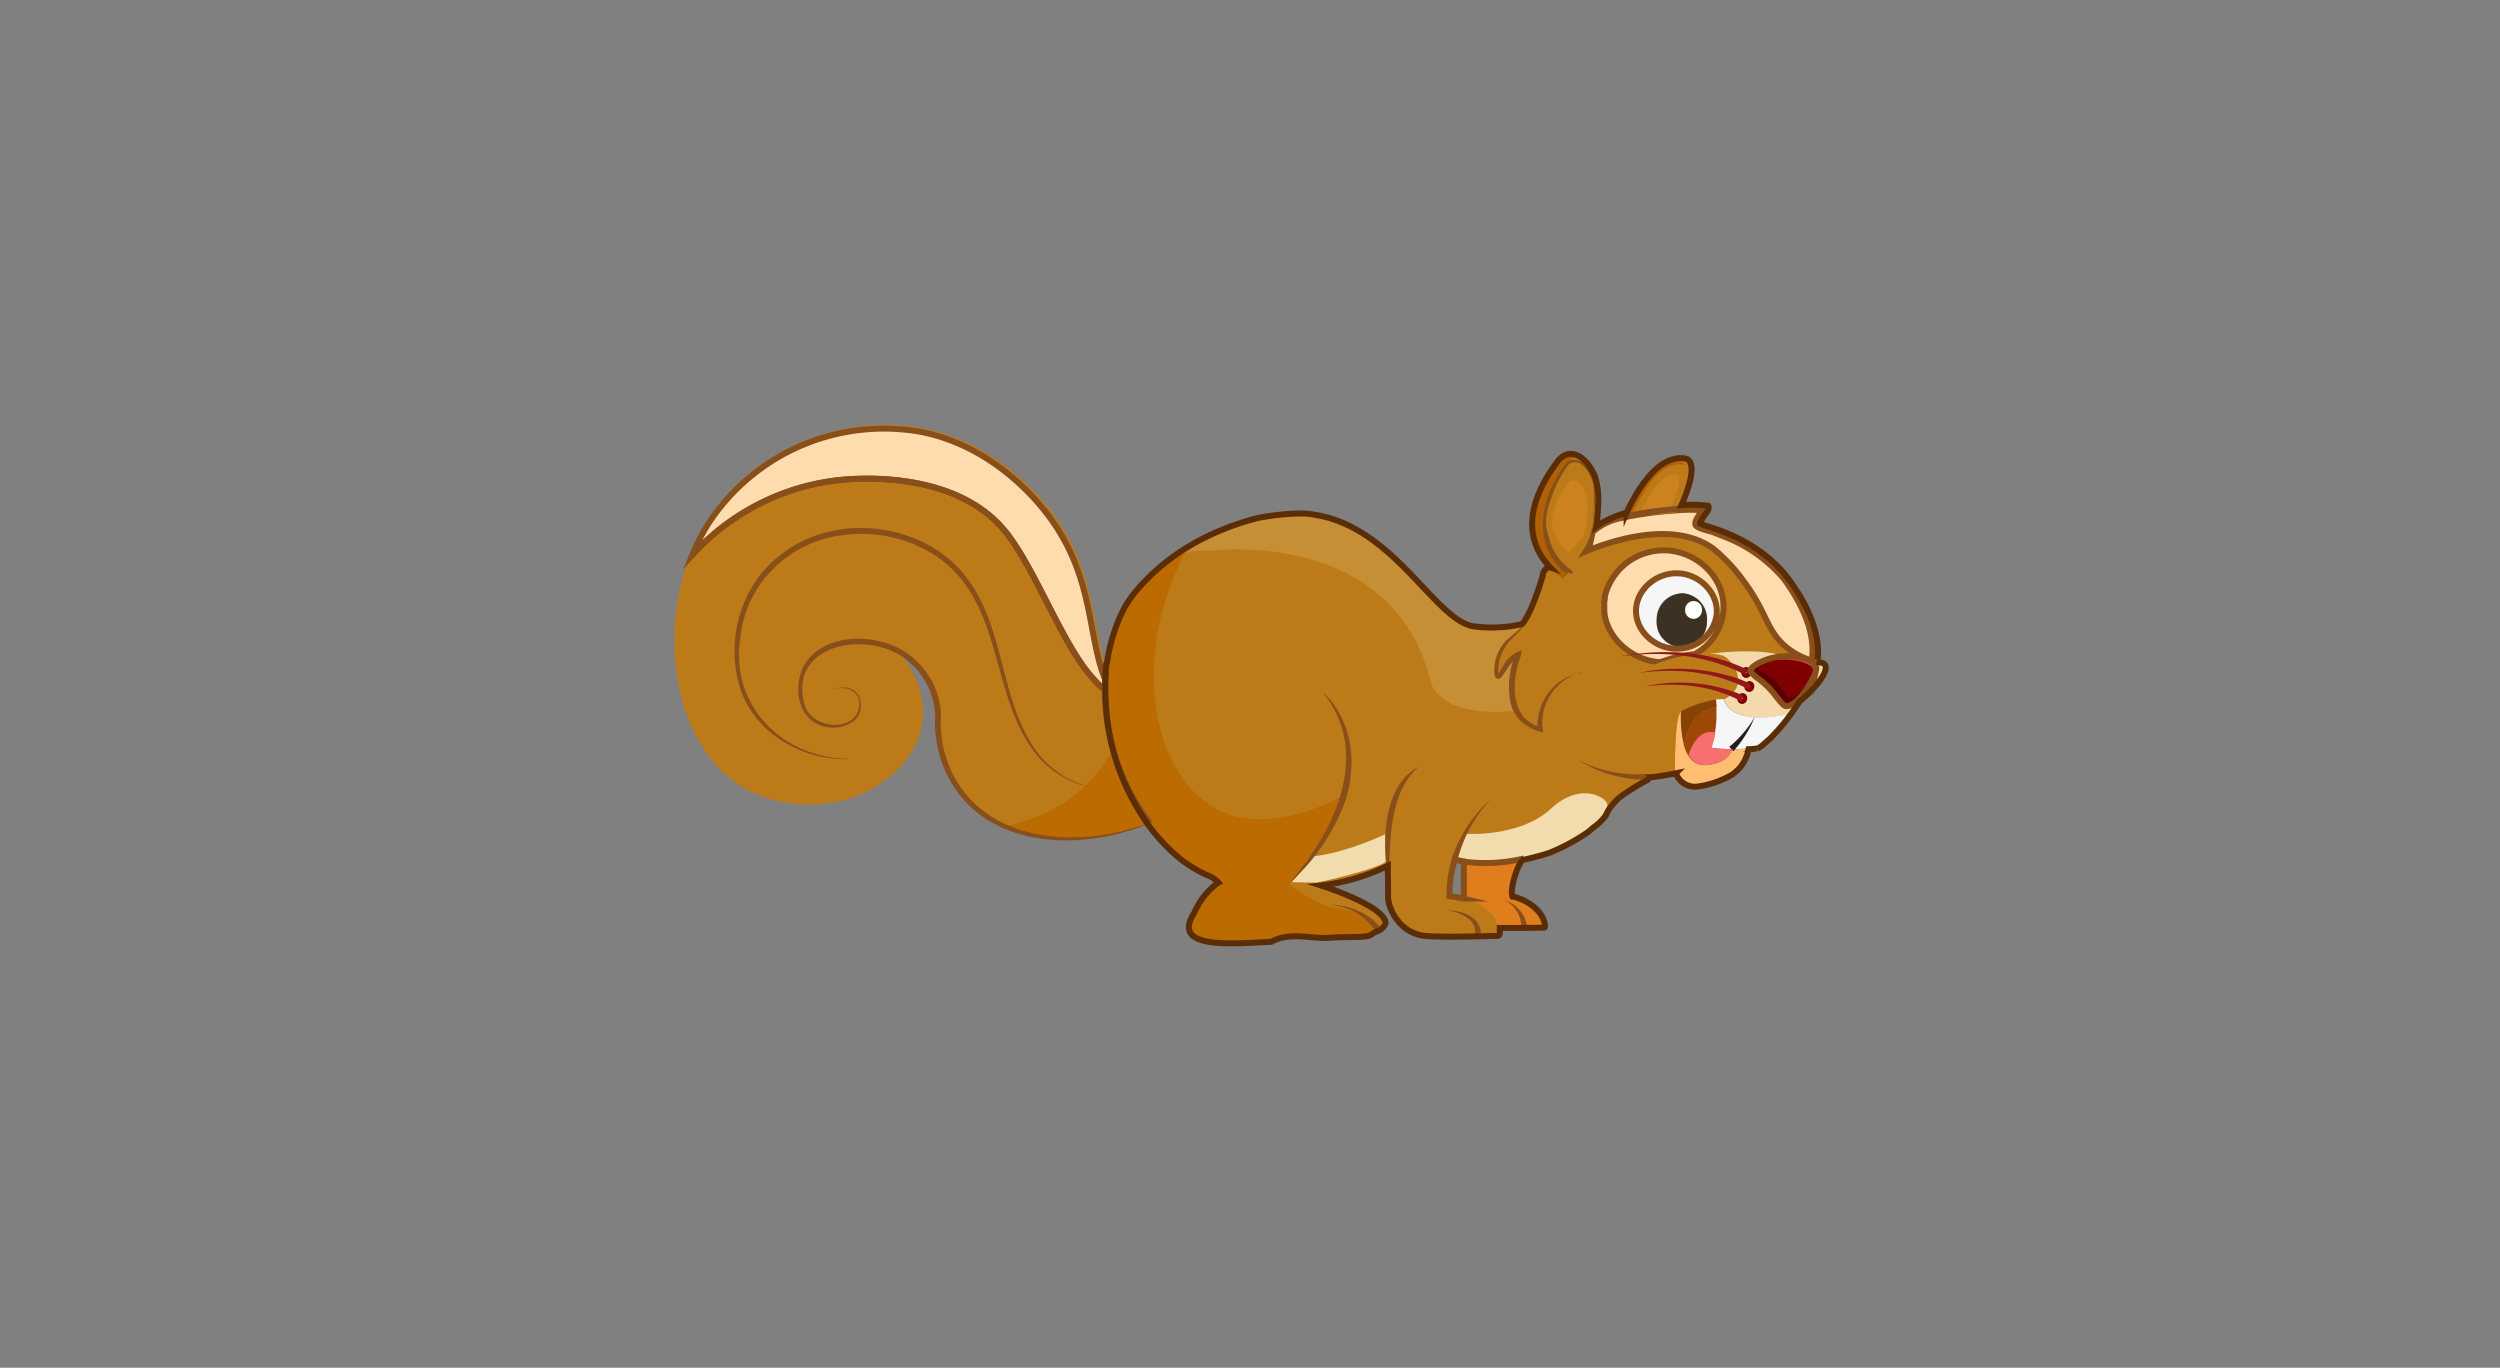 <svg xmlns="http://www.w3.org/2000/svg" xmlns:xlink="http://www.w3.org/1999/xlink" width="417.18" height="228.24" viewBox="0 0 417.18 228.24">
  <rect x="0" y="0" width="417.18" height="228.24" fill="#808080" stroke="none"/>
  <defs>
    <style>
      .cls-1, .cls-10, .cls-14, .cls-27, .cls-34 {
        fill: none;
      }

      .cls-2 {
        isolation: isolate;
      }

      .cls-3 {
        clip-path: url(#clip-path);
      }

      .cls-4 {
        fill: #0c4c29;
      }

      .cls-5, .cls-6 {
        mix-blend-mode: multiply;
        opacity: 0.43;
      }

      .cls-5 {
        fill: url(#linear-gradient);
      }

      .cls-6 {
        fill: url(#linear-gradient-2);
      }

      .cls-12, .cls-7 {
        fill: #bc7b18;
      }

      .cls-8 {
        fill: #bc6b00;
      }

      .cls-28, .cls-9 {
        fill: #fedcae;
      }

      .cls-10, .cls-9 {
        stroke: #894f1a;
      }

      .cls-10, .cls-12, .cls-14, .cls-27, .cls-30, .cls-34, .cls-9 {
        stroke-miterlimit: 10;
      }

      .cls-11 {
        fill: #ffbe72;
      }

      .cls-12, .cls-30 {
        stroke: #bc7b18;
      }

      .cls-13 {
        fill: #e07e1e;
      }

      .cls-14 {
        stroke: #231f20;
      }

      .cls-15 {
        fill: #f3d9ab;
      }

      .cls-16 {
        fill: #f6f6f6;
      }

      .cls-17 {
        fill: #3d3123;
      }

      .cls-18 {
        fill: #fff;
      }

      .cls-19 {
        fill: #894f1a;
      }

      .cls-20 {
        fill: #231f20;
      }

      .cls-21 {
        fill: #af6104;
      }

      .cls-22 {
        fill: #874207;
      }

      .cls-23 {
        fill: #9e4808;
      }

      .cls-24 {
        fill: #f76f6f;
      }

      .cls-25, .cls-26 {
        fill: #f2dcad;
      }

      .cls-25 {
        mix-blend-mode: screen;
        opacity: 0.2;
      }

      .cls-27 {
        stroke: #800001;
      }

      .cls-29 {
        fill: #911919;
      }

      .cls-30 {
        fill: #cc821f;
      }

      .cls-31 {
        fill: #7f0000;
      }

      .cls-32 {
        fill: #ce4545;
      }

      .cls-33 {
        fill: #590000;
      }

      .cls-34 {
        stroke: #5b2d07;
      }
    </style>
    <clipPath id="clip-path">
      <rect class="cls-1" x="-2224.06" y="643.95" width="1280" height="720"/>
    </clipPath>
    <linearGradient id="linear-gradient" x1="7202.22" y1="-1527.13" x2="7312.98" y2="-1088.9" gradientTransform="matrix(-0.77, 0.07, 0.01, 0.99, 5350.93, 1204.72)" gradientUnits="userSpaceOnUse">
      <stop offset="0" stop-color="#96880c"/>
      <stop offset="0.31" stop-color="#002405"/>
      <stop offset="0.62" stop-color="#000b00"/>
      <stop offset="1" stop-color="#596b00"/>
    </linearGradient>
    <linearGradient id="linear-gradient-2" x1="3749.3" y1="-1569.51" x2="3834.91" y2="-1230.79" gradientTransform="matrix(0.77, 0.07, -0.01, 0.99, -3342.2, 1204.72)" xlink:href="#linear-gradient"/>
  </defs>
  <g class="cls-2">
    <g id="Layer_1" data-name="Layer 1">
      <g class="cls-3">
        <g>
          <g>
            <path class="cls-4" d="M-1111.92,396.93c9.31-15.84,53.89-10.45,100,11.87-14.18-15.53-19.91-31.5-12.78-36.17,6.32-4.22,20.8,2,34.41,13.94a165.45,165.45,0,0,1-7.13-18c-13.1-39.89-7.93-74.61,11.52-77.63,17.73-2.77,41.1,21.87,55,56.4,2.74-28.65,15.75-49.57,30.71-48,.64.12,1.17.28,1.71.38-27.27-36.08-36-71.34-19.15-80.33,17.61-9.43,56.64,13.55,87.05,51.34a8.1,8.1,0,0,0,1.18,1.41c-1-3.15-1.76-6.47-2.56-9.73-11.16-49.07-.68-90.33,23.49-92.28,18.22-1.42,39.07,20.21,53,52.12l-.07-.38c-2.49-32.33,8.54-58.16,24.66-57.65,9,.23,17.8,8.81,24.11,22,1-4.08,3-7,6.33-8,5.68-1.7,13.69,2.56,21.31,10.35-.43-14.23,4.21-24.9,11.94-25.2,4.13-.16,8.53,2.77,12.3,7.67-12.25-27.77-12.13-51.83,1.46-56.32,10.5-3.37,26.26,5.72,40.79,22.09-2.63-25.3,5.06-45.46,17.76-45.6,7.65-.11,15.38,6.81,21.32,17.7-.74-22,6.5-38.45,18.2-38.8S-531.27,85.92-525,108a81.64,81.64,0,0,1,6.72-15.69c12-21.86,31.13-35.35,42.68-30.17,2.25-16.81,9.67-28.51,19.56-28.34,9.65.21,19.08,11.78,24.55,28.29,2-10.68,7.05-17.81,13.59-17.69,6.23.11,12.26,6.87,16.3,16.81,5.71-.5,14.1,3.77,22.69,11.08-8.08-16.07-8.93-29.19-.76-32.73s23.59,3.85,38.54,17.55c5.88-8.46,32.73-3.58,59.95,11a160,160,0,0,1,17.85,11.06c-9.41-16.82-12.33-31.71-7.86-38.94l28.51,3.16A112.64,112.64,0,0,1-221,63.18c-2.12-7.2-2.37-13.29-.63-17.44l31,3.43A121.2,121.2,0,0,1-166,73.54c-.06-8.45,1.22-15.66,3.62-21.24l41.09,4.56a116,116,0,0,1,17.89,31.37c-.56-5.55.93-9.54,4.64-10.8,6.81-2.43,19,5,29.76,17.4.47-9.34,4-15.69,10.18-16.22,3.59-.32,7.56,1.45,11.49,4.61-2.52-7.28-3.36-13.61-2.45-18.46q22.11,2.44,44.2,4.84A162.09,162.09,0,0,1,22.07,97l.16.14a127.68,127.68,0,0,1-7.31-25.29q43.5,4.78,87,9.52a237.78,237.78,0,0,1,16.81,23.83c2,3.08,3.72,6.16,5.39,9.29,0,0,0-1.14-.08-1.71a135.59,135.59,0,0,1,.79-28.91q37.82,4.15,75.62,8.27a150.33,150.33,0,0,1,4.17,22,4.17,4.17,0,0,1,1.05-.88c11.65-6.62,39,6.85,63.43,30.48-7.42-17.26-10.87-33.19-10.3-45.25l61.47,6.71a177.15,177.15,0,0,1,30,51.59c2.4-15,10-25.27,18.65-23.87,9.69,1.53,17.15,17.17,17,35.32,22.17-35,56.25-55,76.49-44.67,18.85,9.62,19,42.23,1.43,75.29,14.41-15.3,31.63-22.69,42.46-17,13.58,7.21,12,32.17-3.46,55.75a23.51,23.51,0,0,1-2,2.88c.65-.27,1.2-.48,1.2-.48,34.51-11.19,68.57-9.71,76.86,3,7.18,11.1-7.66,27.13-34,38.36,28.34-3.31,53.92,1.94,58.16,12.4,3.69,9-9.73,19-31.41,24.71,16.42,6.76,27.37,15.34,26.16,21.86-1,5.09-9.28,7.67-21.12,7.57,24.48,9.18,41.26,22,39.11,30.77S594,389.33,569.4,384.29c36.49,20.29,59.31,44.89,51.87,57.21-6,10.08-30.6,9.05-60.34-1,22.24,12.67,35.61,26.7,32,35.76-4.6,11.5-35,10.77-69.7-1a15.83,15.83,0,0,1,1.19,1.33c20.28,24.35,27.56,48.41,16.26,53.87-9.14,4.35-27.61-4.81-45.1-21.26A99.44,99.44,0,0,1,497,523.11c1.26,31.8-11.42,56.08-28,54.21-14.66-1.67-27.51-22.71-31.34-49.22A76.79,76.79,0,0,1,429,538.76c-16,16.26-36.91,23.9-46.61,17.09-7-4.87-6.36-15.7.19-27.38-18.75,5-36.14,3.72-41.23-3.46-3.45-5-.23-11.57,7.5-17.84-17.48,2.72-33,.29-36.58-6.35l-.08-.14c-12.25,9.74-25.57,13.74-33.25,8.94-5.09-3.17-6.69-9.68-5-17.54-7.77,12.79-18.26,19.94-27.49,17.06-9.48-2.9-14.87-15.77-14.45-31.76-3.68,7.8-9.23,12.25-15.59,11.58-11.87-1.3-22.31-20.28-23.72-42.82-1.65,1.84-3.43,3.61-5.21,5.44-23.19,22-52.74,31.82-66.06,22.07-4.45-3.32-6.42-8.48-6.32-14.75-4,3.69-8.33,5.41-12.49,4.32a11.78,11.78,0,0,1-4.58-2.51c3,13.77.74,24.05-7.06,25.78C84,488,74.3,482.49,65,472.68c3.43,21-1.43,36.79-12.92,37.84-7.81.6-17.07-5.68-25.3-16.15-1.73,4.41-4.64,7.1-8.63,7.46-3.29.28-7-1.1-10.59-3.79C12.41,513.19,11,525,2.72,527.43S-18.67,522.6-31,509.77c-.53,9.26-3.92,15.69-9.49,16.7,14.23,21.75,18.05,40.36,7.6,46.43-8.78,5.13-25.72.16-44.48-11.66,4.23,18.38.28,33.07-9.24,33.5-7.66.36-16.78-8.73-23-21.91-.94,2.45-43.78-11.36-44.88-9.3,0,0-23,52.62-38,53.93-12.42,1.11-38.95-39.82-38.95-39.82-2.52-1.29-41,7.8-43.65,6.05,4.83,13.46,4.06,24.4-2.82,26.77-8.45,2.88-23.18-8.41-33.78-25.53-6.92,16.57-17.54,26.66-29.09,25.38-13.58-1.6-24.72-18.81-29.35-42.37-5.5,1.07-13.35-3.29-21-11-.64,15.22-6.14,26-15.13,26.82s-19.28-8.84-26.94-23.56c-1,3.58-3,6.08-6.12,7-3.63,1.07-8.34-.25-13.12-3.4,1,11.82-2,20.41-9.26,22.56-10.56,3.13-27-8.73-40.22-27.9-.41,11.53-4.4,19.69-11.46,20.78-8.08,1.21-18-6.8-26-19.65a6.12,6.12,0,0,1-1.95,3.7c-2.82,2.38-7.89,2.48-14.14.68,5,5.23,7.3,10.42,6,14.79-3.81,12.94-36.76,14.68-73.57,3.91-2.92-.88-5.76-1.83-8.69-2.78,16.26,19.69,22,39.55,12.82,44.84-4.88,2.81-13.13.75-22.34-4.58,12.69,13.55,18.08,26.47,12.23,32.24-5.68,5.58-20.22,3.09-36.72-5.18,7.46,6.23,11.11,12.31,9.21,16.83-2.84,6.72-17.4,7.94-35.45,3.71l.15.26c2,6.93-9.32,14.39-26.39,18.08,11.35,2.71,19.26,7.26,20.14,12.67,1.23,7.93-12.78,15-32.58,17.28,14.64,7.71,23.47,16.78,21.32,23.3-3.09,9.21-26.88,9.87-53.12,1.45a127.25,127.25,0,0,1-15.72-6.09c17.26,24,22.48,46.56,11.31,53-12.93,7.42-42.4-9.07-66-36.67-3.51-4.13-6.69-8.31-9.55-12.45-2.23,20.14-10.91,34.32-22.11,33.75-13.92-.68-26.3-23.82-27.72-51.68a11.92,11.92,0,0,0,0-1.58c-20.64,22.18-46.09,33.28-58.85,25-10-6.45-9.57-23.13-.24-41.67-17.68,18.92-37.93,28.23-50.92,21.77-15.88-8-15.39-37,.18-67-17.12,12.79-35.41,17.91-43.94,11.31-8.68-6.81-4.26-23.6,9.65-39.88-10.13,4.22-19.13,4.87-23.95.84-6-5.17-3.38-16.31,5.59-27.76-23,2.65-42.34-1.29-46.18-10.34-4.34-10.4,13.43-23.72,40.29-30.71-31.22-.53-56.27-9.13-58.74-21.11-2.79-13.75,25.33-26.75,62.83-29.07l2,0c-1.37-.59-2.6-1.12-3.9-1.77-31.49-14.88-52.06-35.66-46-46.5,4.89-8.66,25.36-8.3,49.42-.21C-1095.58,439.67-1120.71,411.66-1111.92,396.93Z"/>
            <path class="cls-5" d="M-1119.39,539.47c-1.5-7.2,5.65-14.25,18.18-19.56,8.52,3,21.26,3.87,35.44,2.25-9,11.46-11.6,22.59-5.58,27.71,4.75,4,13.89,3.38,24-.78-13.84,16.29-18.35,33.07-9.67,39.87,8.46,6.6,26.83,1.49,43.95-11.36-15.49,30-16.06,59-.18,66.95,13,6.53,33.16-2.79,50.93-21.7-9.33,18.54-9.87,35.21.24,41.67,12.83,8.21,38.22-2.9,58.82-25a13,13,0,0,0,.12,1.59c1.34,27.86,13.71,50.93,27.55,51.67,11.29.51,20-13.67,22.28-33.75a153.56,153.56,0,0,0,9.53,12.39c23.5,27.65,53.06,44.09,65.83,36.72,11.25-6.47,6-28.93-11.16-53a130.25,130.25,0,0,0,15.65,6.08c26.3,8.43,50.1,7.76,53.13-1.45,2.14-6.58-6.69-15.59-21.34-23.3,19.89-2.31,33.9-9.4,32.59-17.22-.88-5.46-8.79-10.08-20.21-12.74,17.06-3.75,28.43-11.15,26.45-18.07a.47.47,0,0,0-.06-.19c18.05,4.11,32.6,3,35.45-3.78,1.9-4.51-1.83-10.61-9.29-16.76,16.49,8.26,31,10.69,36.73,5.11,5.85-5.83.44-18.69-12.17-32.23,9.12,5.38,17.31,7.32,22.25,4.51,9.18-5.23,3.37-25.1-12.72-44.84,2.77,1,5.6,1.88,8.61,2.78,36.8,10.83,69.75,9.09,73.56-3.85,1.28-4.44-1-9.55-5.93-14.84,6.23,1.79,11.3,1.76,14-.63a6.1,6.1,0,0,0,1.95-3.71c8,12.86,17.93,20.88,25.92,19.65,7.22-1.08,11.13-9.18,11.46-20.78,13.31,19.12,29.73,31,40.3,27.85,7.18-2.16,10.18-10.76,9.18-22.51,4.94,3.16,9.56,4.48,13.19,3.41,3.08-.93,5-3.37,6.2-6.94,7.59,14.71,17.8,24.25,26.87,23.48s14.57-11.46,15.2-26.8c7.55,7.79,15.55,12.16,21.05,11,4.49,23.54,15.62,40.81,29.35,42.42,11.48,1.34,22.1-8.81,29-25.38,10.61,17.12,25.41,28.42,33.88,25.53,6.79-2.37,7.55-13.31,2.72-26.77,2.74,1.75,41.14-7.34,43.73-6,0,0,26.46,40.86,38.89,39.74,15-1.31,37.9-53.87,37.9-53.87,1.25-2.05,44,11.76,45,9.31,6.25,13.12,15.38,22.27,23,21.91,9.53-.43,13.41-15.19,9.24-33.5,18.78,11.76,35.62,16.79,44.5,11.66,10.45-6.07,6.7-24.67-7.62-46.5,5.49-.88,9-7.37,9.5-16.69C-29.59,443.14-16.57,450.43-8.29,448s9.7-14.18,4.8-29.39c3.7,2.63,7.3,4.07,10.67,3.79,4-.36,6.9-3.05,8.65-7.46C24.05,425.39,33.28,431.66,41.1,431c11.5-1,16.36-16.81,13-37.77C63.3,403,73,408.57,79.89,407c7.85-1.73,10.14-12,7-25.78a11.55,11.55,0,0,0,4.5,2.5c4.24,1.1,8.68-.62,12.64-4.31-.25,6.21,1.79,11.43,6.32,14.75,7.43,5.46,20,4.74,33.71-.81-12.65-5.18-20.4-11.8-19.82-18.36,1.07-11,25.57-17.44,55.71-15.23-30.66-10.54-51.11-26.68-47.36-38.48,4.38-13.59,38.86-16.5,77.26-6.44.69.18,1.31.41,2,.58-1-.94-2-1.89-2.92-2.9-23.57-23.89-33.27-49.79-21.63-57.81,9.23-6.41,29.26.59,49,15.93-28.7-33.67-39.14-67.66-23-78.45,17.39-11.51,58.9,7.93,93.06,43.46-6-19-3.54-35.49,6-37.49,8.42-1.82,19.6,8.55,26.91,24.05a135.13,135.13,0,0,1,2.18-19c5.72-31,20.29-55.93,36.09-64.67,5.11,6.44,8.47,17.46,8.36,29.65a132.69,132.69,0,0,1,20.19-24.78c10.27,11.81,15.07,35.2,12.19,61.83,17.41-25.53,41.1-40.65,55.17-34.3l.91.63a122.53,122.53,0,0,1-10.54,27.24c14.41-15.3,31.63-22.69,42.46-17,13.58,7.21,12,32.17-3.46,55.75a23.51,23.51,0,0,1-2,2.88c.65-.27,1.2-.48,1.2-.48,34.51-11.19,68.57-9.71,76.86,3,7.18,11.1-7.66,27.13-34,38.36,28.34-3.31,53.92,1.94,58.16,12.4,3.69,9-9.73,19-31.41,24.71,16.42,6.76,27.37,15.34,26.16,21.86-1,5.09-9.28,7.67-21.12,7.57,24.48,9.18,41.26,22,39.11,30.77S594,389.33,569.4,384.29c4.94,2.78,9.66,5.61,14.05,8.48,1.52,1,3,2,4.48,3l2.05,1.46c1.14.77,2.2,1.53,3.25,2.3.68.55,1.44,1.1,2.12,1.65,1,.69,1.88,1.44,2.79,2.13l2,1.65c.91.75,1.74,1.44,2.55,2.18l1.81,1.63,2.41,2.17c.53.54,1,1,1.57,1.55.75.74,1.58,1.55,2.24,2.35.45.47.82.88,1.27,1.28,1,1.2,2.09,2.4,3,3.53l.29.34c.82,1.06,1.63,2.11,2.29,3.16a5.68,5.68,0,0,1,.73,1.12c.52.79.95,1.51,1.39,2.23a10.34,10.34,0,0,0,.57,1.23c.37.65.65,1.3.94,1.95.14.39.28.77.49,1.23.13.63.34,1.21.47,1.78,0,0,.21.84.27,1.22,0,0,.11,1.14.17,1.71a4.86,4.86,0,0,1,0,1,6.53,6.53,0,0,1-.23,1.73l0,.57a11.71,11.71,0,0,1-1.13,2.57c-6,10.08-30.6,9.05-60.34-1,22.24,12.67,35.61,26.7,32,35.76-4.6,11.5-35,10.77-69.7-1a15.83,15.83,0,0,1,1.19,1.33c20.28,24.35,27.56,48.41,16.26,53.87-9.14,4.35-27.61-4.81-45.1-21.26A99.44,99.44,0,0,1,497,523.11c1.26,31.8-11.42,56.08-28,54.21-14.66-1.67-27.51-22.71-31.34-49.22A76.79,76.79,0,0,1,429,538.76c-16,16.26-36.91,23.9-46.61,17.09-7-4.87-6.36-15.7.19-27.38-18.75,5-36.14,3.73-41.23-3.46-3.45-5-.23-11.57,7.5-17.84-17.48,2.72-33,.29-36.58-6.35l-.08-.14c-12.25,9.74-25.57,13.74-33.25,8.95-5.09-3.18-6.69-9.69-5-17.55-7.77,12.79-18.26,19.94-27.49,17.06-9.48-2.9-14.87-15.77-14.45-31.76-3.68,7.8-9.23,12.25-15.59,11.58-11.87-1.3-22.31-20.28-23.72-42.82-1.65,1.84-3.43,3.61-5.21,5.44-2.12,2-4.3,3.79-6.55,5.59l-1.13,1c-2.25,1.8-4.5,3.47-6.75,4.95l-.32.29c-19.79,13.31-40.64,18.07-51.31,10.25-4.45-3.32-6.42-8.48-6.32-14.75-4,3.69-8.33,5.41-12.49,4.32a11.78,11.78,0,0,1-4.58-2.51c3,13.77.74,24.05-7.06,25.78C84,488,74.3,482.49,65,472.68c3.43,21-1.43,36.8-12.92,37.84-7.81.6-17.07-5.68-25.3-16.15-1.73,4.41-4.64,7.1-8.63,7.46-3.29.28-7-1.1-10.59-3.79C12.41,513.19,11,525,2.72,527.43S-18.67,522.6-31,509.77c-.53,9.26-3.92,15.69-9.49,16.7,14.23,21.75,18.05,40.36,7.6,46.43-8.78,5.13-25.72.16-44.48-11.66,4.23,18.38.28,33.07-9.24,33.5-7.66.36-16.78-8.73-23-21.91-.94,2.45-43.78-11.36-44.88-9.3,0,0-23,52.62-38,53.93-12.42,1.11-38.95-39.82-38.95-39.82-2.52-1.29-41,7.8-43.65,6.05,4.83,13.46,4.06,24.4-2.82,26.77-8.45,2.88-23.18-8.41-33.78-25.53-6.92,16.57-17.54,26.66-29.09,25.38-13.58-1.6-24.72-18.81-29.35-42.37-5.5,1.07-13.35-3.29-21-11-.64,15.22-6.14,26-15.13,26.82s-19.28-8.84-26.94-23.56c-1,3.58-3,6.08-6.12,7-3.63,1.07-8.34-.25-13.12-3.4,1,11.82-2,20.41-9.26,22.56-10.56,3.13-27-8.73-40.22-27.9-.41,11.53-4.4,19.69-11.46,20.78-8.08,1.21-18-6.8-26-19.65a6.12,6.12,0,0,1-1.95,3.7c-2.82,2.38-7.89,2.48-14.14.68,5,5.23,7.3,10.42,6,14.79-3.81,12.94-36.76,14.68-73.57,3.91-2.92-.88-5.76-1.83-8.69-2.78,16.25,19.69,22,39.55,12.82,44.84-4.88,2.81-13.13.75-22.34-4.58,12.69,13.55,18.08,26.47,12.23,32.24-5.68,5.58-20.22,3.09-36.72-5.17,7.46,6.22,11.11,12.3,9.21,16.82-2.84,6.72-17.4,7.94-35.45,3.71l.15.26c2,6.93-9.32,14.39-26.39,18.08,11.35,2.71,19.26,7.26,20.14,12.67,1.23,7.93-12.78,15-32.58,17.28,14.64,7.71,23.47,16.78,21.32,23.3-3.09,9.21-26.88,9.87-53.12,1.45a127.25,127.25,0,0,1-15.72-6.09c17.25,24,22.48,46.56,11.31,53-12.93,7.42-42.4-9.07-66-36.67-3.51-4.13-6.69-8.31-9.55-12.45-2.23,20.14-10.91,34.32-22.11,33.75-13.92-.68-26.3-23.82-27.72-51.68a11.92,11.92,0,0,0,0-1.58c-20.64,22.18-46.09,33.28-58.85,25-10-6.45-9.57-23.13-.24-41.67-17.68,18.92-37.93,28.23-50.92,21.77-16-8-15.39-37,.18-67-17.12,12.79-35.41,17.91-43.94,11.31-8.68-6.81-4.26-23.6,9.65-39.88-10.13,4.22-19.13,4.87-23.95.84-6-5.17-3.38-16.31,5.59-27.76-23,2.65-42.34-1.29-46.18-10.34-4.34-10.4,13.43-23.72,40.29-30.71C-1091.87,560.05-1116.92,551.45-1119.39,539.47Z"/>
          </g>
          <g>
            <path class="cls-4" d="M259.25,64C252.06,51.8,217.6,56,182,73.22c10.95-12,15.39-24.35,9.87-28C187,42,175.79,46.78,165.27,56a130.07,130.07,0,0,0,5.51-13.92c10.12-30.84,6.13-57.67-8.91-60C148.17-20,130.11-1,119.39,25.71,117.28,3.57,107.22-12.6,95.66-11.4c-.5.09-.91.21-1.32.29,21.07-27.88,27.78-55.14,14.8-62.08C95.52-80.48,65.36-62.72,41.86-33.51a6.47,6.47,0,0,1-.92,1.08c.75-2.43,1.36-5,2-7.51,8.62-37.93.52-69.82-18.16-71.33C10.68-112.36-5.44-95.65-16.17-71l.05-.3c1.93-25-6.6-44.95-19.06-44.55-7,.17-13.75,6.8-18.63,17-.74-3.16-2.33-5.43-4.89-6.18-4.39-1.31-10.58,2-16.47,8,.32-11-3.26-19.24-9.23-19.47-3.2-.13-6.6,2.14-9.51,5.93,9.47-21.47,9.37-40.06-1.13-43.54-8.12-2.6-20.29,4.43-31.53,17.08,2-19.55-3.91-35.14-13.73-35.25-5.9-.08-11.88,5.26-16.48,13.69.58-17-5-29.72-14.06-30s-18.71,12.23-23.55,29.31a62.9,62.9,0,0,0-5.2-12.13c-9.3-16.9-24.06-27.32-33-23.32-1.74-13-7.47-22-15.11-21.91-7.46.17-14.75,9.11-19,21.87-1.55-8.25-5.45-13.77-10.5-13.67-4.82.08-9.48,5.3-12.6,13-4.41-.38-10.9,2.92-17.54,8.57,6.24-12.42,6.91-22.56.59-25.29s-18.24,3-29.79,13.56c-4.55-6.54-25.3-2.77-46.33,8.51a123.44,123.44,0,0,0-13.8,8.55c7.27-13,9.53-24.51,6.07-30.1l-22,2.44a87.54,87.54,0,0,0-16.78,15.29c1.64-5.56,1.83-10.27.49-13.48l-23.94,2.66a93.15,93.15,0,0,0-19,18.83,41.34,41.34,0,0,0-2.8-16.42l-31.76,3.52a89.51,89.51,0,0,0-13.83,24.26c.43-4.3-.72-7.38-3.59-8.36-5.26-1.87-14.72,3.91-23,13.45-.36-7.21-3.09-12.13-7.87-12.53-2.77-.25-5.84,1.12-8.88,3.56,2-5.63,2.6-10.52,1.9-14.27q-17.09,1.89-34.17,3.74a125.39,125.39,0,0,0-21.38,21.18l-.12.1a98.54,98.54,0,0,0,5.65-19.54q-33.63,3.69-67.26,7.35a184.09,184.09,0,0,0-13,18.42c-1.53,2.39-2.88,4.76-4.17,7.18,0,0,0-.88.07-1.32a104.78,104.78,0,0,0-.62-22.34q-29.22,3.21-58.44,6.39a116.4,116.4,0,0,0-3.23,17,3,3,0,0,0-.81-.67c-9-5.13-30.14,5.29-49,23.55,5.74-13.34,8.41-25.65,8-35l-47.51,5.18a138,138,0,0,0-17.1,26,138.45,138.45,0,0,0-6,13.86c-1.86-11.58-7.73-19.53-14.42-18.46-7.49,1.19-13.25,13.28-13.17,27.31-17.12-27.06-43.47-42.53-59.11-34.53-14.57,7.44-14.68,32.64-1.11,58.19-11.14-11.82-24.44-17.53-32.81-13.13-10.5,5.56-9.29,24.86,2.67,43.09a19.08,19.08,0,0,0,1.53,2.22c-.49-.21-.92-.37-.92-.37-26.67-8.65-53-7.51-59.41,2.34-5.55,8.58,5.92,21,26.28,29.65-21.91-2.55-41.68,1.5-45,9.59-2.85,6.94,7.52,14.69,24.27,19.1-12.68,5.22-21.14,11.85-20.21,16.89.77,3.94,7.17,5.93,16.32,5.85-18.92,7.1-31.89,17-30.23,23.78s16.9,8.19,35.89,4.29c-28.2,15.69-45.85,34.7-40.1,44.22,4.65,7.8,23.66,7,46.64-.76-17.18,9.8-27.52,20.64-24.7,27.64,3.56,8.89,27,8.33,53.88-.8-.35.36-.65.68-.93,1-15.67,18.83-21.29,37.42-12.56,41.64,7.06,3.36,21.34-3.72,34.86-16.43a76,76,0,0,0-1.13,10.76c-1,24.59,8.82,43.35,21.65,41.9,11.34-1.29,21.27-17.55,24.23-38a59.07,59.07,0,0,0,6.71,8.24c12.39,12.57,28.53,18.47,36,13.21,5.39-3.76,4.92-12.13-.14-21.17,14.49,3.84,27.93,2.88,31.86-2.67,2.67-3.82.18-8.94-5.79-13.79,13.51,2.1,25.53.22,28.27-4.91l.06-.11c9.47,7.53,19.77,10.62,25.7,6.92,3.94-2.45,5.17-7.49,3.9-13.56,6,9.89,14.12,15.41,21.26,13.18,7.32-2.24,11.49-12.18,11.16-24.54,2.85,6,7.13,9.47,12,9,9.17-1,17.25-15.68,18.34-33.1,1.27,1.43,2.65,2.79,4,4.2,17.93,17,40.77,24.6,51.06,17.06,3.44-2.56,5-6.55,4.89-11.4,3.07,2.85,6.44,4.18,9.66,3.34a9,9,0,0,0,3.53-1.94c-2.34,10.64-.57,18.59,5.46,19.93,5.35,1.19,12.82-3.1,20-10.67-2.65,16.25,1.11,28.43,10,29.24,6,.47,13.19-4.38,19.55-12.48,1.34,3.41,3.59,5.48,6.67,5.77,2.54.21,5.38-.85,8.19-2.94-3.73,11.72-2.64,20.82,3.76,22.72s16.53-3.73,26.06-13.65c.42,7.16,3,12.13,7.34,12.91-11,16.81-14,31.19-5.88,35.89,6.79,4,19.89.12,34.38-9-3.27,14.2-.21,25.56,7.14,25.89,5.92.28,13-6.75,17.81-16.94.73,1.9,33.84-8.78,34.69-7.18,0,0,17.75,40.66,29.37,41.68,9.6.85,30.1-30.78,30.1-30.78,1.95-1,31.69,6,33.74,4.68-3.73,10.4-3.14,18.86,2.18,20.69,6.53,2.23,17.92-6.5,26.11-19.73,5.34,12.8,13.55,20.6,22.48,19.61,10.5-1.24,19.11-14.54,22.69-32.75,4.25.83,10.32-2.54,16.27-8.52.49,11.76,4.74,20.12,11.7,20.73s14.89-6.83,20.82-18.21c.77,2.77,2.35,4.7,4.73,5.37,2.8.83,6.44-.19,10.13-2.63-.77,9.14,1.55,15.78,7.16,17.44,8.17,2.42,20.86-6.75,31.09-21.56.32,8.91,3.4,15.21,8.86,16,6.24.94,13.94-5.25,20.09-15.19a4.75,4.75,0,0,0,1.5,2.87c2.19,1.84,6.11,1.92,10.93.52-3.87,4-5.64,8.06-4.66,11.44,2.95,10,28.42,11.34,56.87,3,2.26-.68,4.45-1.42,6.72-2.15-12.58,15.22-17,30.57-9.91,34.66,3.77,2.17,10.15.57,17.26-3.54-9.81,10.47-14,20.45-9.45,24.91s15.63,2.4,28.38-4c-5.77,4.81-8.58,9.51-7.12,13,2.2,5.2,13.45,6.14,27.41,2.87l-.12.2c-1.59,5.35,7.2,11.12,20.39,14-8.77,2.1-14.88,5.61-15.56,9.79-1,6.13,9.87,11.58,25.18,13.36-11.31,6-18.14,13-16.48,18,2.39,7.12,20.78,7.63,41.06,1.12a99.05,99.05,0,0,0,12.15-4.7C-12,343.63-16,361-7.41,366c10,5.74,32.77-7,51-28.34,2.71-3.19,5.16-6.42,7.38-9.62,1.72,15.56,8.43,26.52,17.09,26.08,10.76-.52,20.33-18.41,21.42-39.94,0-.39,0-.83,0-1.22,16,17.14,35.62,25.72,45.48,19.33,7.75-5,7.4-17.88.19-32.21,13.66,14.62,29.32,21.82,39.36,16.83,12.27-6.17,11.89-28.58-.14-51.76,13.23,9.89,27.37,13.85,34,8.74s3.29-18.24-7.46-30.82c7.84,3.26,14.79,3.77,18.52.65,4.64-4,2.61-12.61-4.32-21.46,17.79,2.05,32.72-1,35.69-8,3.35-8-10.38-18.34-31.14-23.74,24.13-.4,43.49-7.05,45.39-16.31,2.16-10.63-19.57-20.68-48.55-22.47l-1.57,0c1.06-.46,2-.86,3-1.37,24.34-11.5,40.24-27.56,35.57-35.94-3.78-6.7-19.6-6.41-38.2-.16C246.63,97.08,266.05,75.43,259.25,64Z"/>
            <path class="cls-6" d="M265,174.22c1.17-5.57-4.36-11-14-15.12-6.59,2.28-16.44,3-27.39,1.74,6.93,8.86,9,17.46,4.31,21.42-3.67,3.11-10.74,2.61-18.52-.61,10.69,12.59,14.18,25.57,7.47,30.82-6.54,5.1-20.74,1.15-34-8.78,12,23.23,12.41,45.59.14,51.75-10,5.05-25.63-2.16-39.36-16.77,7.21,14.32,7.62,27.21-.19,32.2-9.91,6.35-29.54-2.24-45.47-19.33a10.71,10.71,0,0,1-.08,1.23c-1,21.53-10.61,39.36-21.3,39.94-8.72.39-15.5-10.57-17.22-26.09-2.21,3.16-4.62,6.39-7.36,9.58-18.17,21.37-41,34.08-50.89,28.38-8.69-5-4.65-22.36,8.62-40.93a99.59,99.59,0,0,1-12.09,4.7c-20.33,6.51-38.72,6-41.06-1.13-1.66-5.08,5.16-12.05,16.49-18-15.37-1.78-26.2-7.26-25.19-13.31.68-4.22,6.8-7.79,15.62-9.84-13.18-2.9-22-8.62-20.44-14a.34.34,0,0,1,0-.15c-14,3.18-25.19,2.33-27.4-2.91-1.46-3.5,1.42-8.2,7.18-13-12.75,6.39-24,8.26-28.38,4-4.53-4.51-.35-14.45,9.4-24.92-7,4.17-13.38,5.66-17.2,3.49-7.09-4-2.6-19.4,9.83-34.65-2.13.77-4.33,1.45-6.65,2.14-28.45,8.38-53.91,7-56.86-3-1-3.43.78-7.38,4.59-11.47-4.82,1.38-8.74,1.36-10.86-.49a4.68,4.68,0,0,1-1.5-2.86c-6.22,9.93-13.86,16.13-20,15.18-5.58-.83-8.6-7.09-8.85-16.06-10.29,14.78-23,24-31.16,21.52-5.55-1.66-7.86-8.31-7.09-17.39-3.82,2.44-7.39,3.46-10.19,2.63-2.39-.71-3.9-2.6-4.8-5.36-5.86,11.37-13.75,18.74-20.76,18.15s-11.27-8.86-11.75-20.72c-5.84,6-12,9.4-16.27,8.52-3.47,18.2-12.08,31.55-22.69,32.8-8.87,1-17.08-6.81-22.42-19.62-8.2,13.23-19.64,22-26.18,19.73-5.25-1.83-5.84-10.29-2.11-20.69-2.12,1.36-31.79-5.68-33.8-4.67,0,0-20.45,31.58-30.06,30.72-11.61-1-29.3-41.64-29.3-41.64-1-1.58-34,9.09-34.75,7.2-4.83,10.13-11.89,17.21-17.8,16.93-7.36-.33-10.36-11.74-7.14-25.89-14.51,9.09-27.53,13-34.39,9-8.08-4.69-5.18-19.07,5.89-35.94-4.25-.68-6.93-5.7-7.34-12.9-9.6,10-19.66,15.6-26.06,13.7s-7.5-11-3.71-22.72c-2.86,2-5.64,3.15-8.24,2.93-3.08-.28-5.34-2.36-6.69-5.76-6.35,8.1-13.49,12.94-19.53,12.43-8.89-.76-12.65-13-10.06-29.19-7.1,7.51-14.57,11.86-19.93,10.66-6.07-1.33-7.84-9.28-5.44-19.93a8.85,8.85,0,0,1-3.48,1.93c-3.28.86-6.71-.47-9.78-3.32.2,4.8-1.38,8.83-4.88,11.4-5.74,4.22-15.46,3.66-26.06-.63,9.78-4,15.77-9.12,15.33-14.19-.83-8.49-19.77-13.48-43.06-11.77,23.69-8.15,39.5-20.62,36.6-29.74-3.38-10.51-30-12.75-59.71-5-.54.14-1,.32-1.55.45.76-.73,1.51-1.46,2.26-2.24C-743.48-19.64-736-39.66-745-45.86c-7.14-5-22.62.46-37.86,12.31,22.18-26,30.25-52.29,17.75-60.63-13.44-8.9-45.53,6.13-71.93,33.59,4.64-14.64,2.74-27.43-4.61-29C-848.14-91-856.78-83-862.43-71a104.18,104.18,0,0,0-1.69-14.65c-4.42-24-15.68-43.22-27.89-50-4,5-6.55,13.5-6.47,22.92a101.81,101.81,0,0,0-15.6-19.15c-7.93,9.12-11.65,27.2-9.42,47.78-13.46-19.73-31.76-31.42-42.64-26.51l-.7.49a94.06,94.06,0,0,0,8.14,21c-11.14-11.82-24.44-17.53-32.81-13.13-10.5,5.56-9.29,24.86,2.67,43.09a19.08,19.08,0,0,0,1.53,2.22c-.49-.21-.92-.37-.92-.37-26.67-8.65-53-7.51-59.41,2.34-5.55,8.58,5.92,21,26.28,29.65-21.91-2.55-41.68,1.5-45,9.59-2.85,6.94,7.52,14.69,24.27,19.1-12.68,5.22-21.14,11.85-20.21,16.89.77,3.94,7.17,5.93,16.32,5.85-18.92,7.1-31.89,17-30.23,23.78s16.91,8.19,35.89,4.29c-3.82,2.16-7.47,4.34-10.86,6.56-1.18.76-2.35,1.57-3.47,2.32l-1.58,1.13c-.88.59-1.7,1.18-2.51,1.77-.53.43-1.11.85-1.64,1.28-.75.54-1.45,1.11-2.16,1.65l-1.57,1.27c-.7.58-1.34,1.11-2,1.69l-1.4,1.26-1.85,1.67c-.41.42-.81.79-1.22,1.2-.58.58-1.22,1.2-1.73,1.82-.35.36-.63.68-1,1-.81.92-1.62,1.85-2.3,2.72l-.23.27a29.54,29.54,0,0,0-1.77,2.45,4.24,4.24,0,0,0-.56.86c-.4.61-.74,1.16-1.08,1.72a8.06,8.06,0,0,1-.44.95c-.28.51-.5,1-.72,1.51-.11.3-.22.59-.39,1s-.26.93-.36,1.38c0,0-.16.64-.2.93,0,0-.09.89-.13,1.33a3.4,3.4,0,0,0,0,.78,5,5,0,0,0,.18,1.34v.44a9.19,9.19,0,0,0,.87,2c4.65,7.8,23.66,7,46.64-.76-17.18,9.8-27.52,20.64-24.7,27.64,3.56,8.89,27,8.33,53.88-.8-.35.36-.65.68-.93,1-15.67,18.83-21.29,37.42-12.56,41.64,7.06,3.36,21.34-3.72,34.86-16.43a76,76,0,0,0-1.13,10.76c-1,24.59,8.82,43.35,21.65,41.9,11.34-1.29,21.27-17.55,24.23-38a59.07,59.07,0,0,0,6.71,8.24c12.39,12.57,28.53,18.47,36,13.21,5.39-3.76,4.92-12.13-.14-21.17,14.49,3.84,27.93,2.89,31.86-2.67,2.67-3.82.18-8.94-5.79-13.79,13.51,2.1,25.53.22,28.27-4.91l.06-.11c9.47,7.53,19.77,10.62,25.7,6.93,3.94-2.46,5.17-7.5,3.9-13.57,6,9.89,14.12,15.41,21.26,13.18,7.32-2.24,11.49-12.18,11.16-24.54,2.85,6,7.13,9.47,12,9,9.17-1,17.25-15.68,18.34-33.1,1.27,1.43,2.65,2.79,4,4.2,1.64,1.54,3.32,2.94,5.07,4.33.31.26.56.49.87.76,1.74,1.39,3.48,2.68,5.21,3.83l.26.22c15.29,10.29,31.4,14,39.65,7.92,3.44-2.56,5-6.55,4.89-11.4,3.07,2.85,6.44,4.18,9.66,3.34a9,9,0,0,0,3.53-1.94c-2.34,10.64-.57,18.59,5.46,19.93,5.35,1.19,12.82-3.1,20-10.67-2.65,16.25,1.11,28.43,10,29.24,6,.47,13.19-4.38,19.55-12.48,1.34,3.41,3.59,5.48,6.67,5.77,2.54.21,5.39-.86,8.19-2.94-3.73,11.72-2.64,20.82,3.76,22.72s16.53-3.73,26.06-13.65c.42,7.16,3,12.13,7.34,12.91-11,16.81-14,31.19-5.88,35.89,6.79,4,19.89.12,34.38-9-3.27,14.2-.21,25.56,7.14,25.89,5.92.28,13-6.75,17.81-16.94.73,1.9,33.84-8.78,34.69-7.18,0,0,17.75,40.66,29.37,41.68,9.6.85,30.1-30.78,30.1-30.78,1.95-1,31.69,6,33.74,4.68-3.73,10.4-3.14,18.86,2.18,20.69,6.53,2.23,17.92-6.5,26.11-19.73,5.34,12.8,13.55,20.6,22.48,19.61,10.5-1.24,19.11-14.54,22.69-32.75,4.25.83,10.32-2.54,16.27-8.52.49,11.76,4.74,20.12,11.7,20.73s14.89-6.83,20.82-18.21c.77,2.77,2.35,4.7,4.73,5.37,2.8.83,6.44-.19,10.13-2.63-.77,9.14,1.55,15.78,7.16,17.44,8.17,2.42,20.86-6.75,31.09-21.56.32,8.91,3.4,15.21,8.86,16,6.24.94,13.94-5.25,20.09-15.19a4.75,4.75,0,0,0,1.5,2.87c2.19,1.84,6.11,1.92,10.93.52-3.87,4-5.64,8.06-4.66,11.44,2.95,10,28.42,11.34,56.87,3,2.26-.68,4.45-1.42,6.72-2.15-12.57,15.22-17,30.57-9.91,34.66,3.77,2.17,10.15.57,17.26-3.54-9.81,10.47-14,20.45-9.45,24.91s15.63,2.4,28.38-4c-5.77,4.8-8.58,9.5-7.12,13,2.2,5.2,13.45,6.14,27.41,2.87l-.12.2c-1.59,5.35,7.2,11.12,20.39,14-8.77,2.1-14.88,5.61-15.56,9.79-1,6.13,9.87,11.58,25.18,13.36-11.31,6-18.14,13-16.48,18,2.39,7.12,20.78,7.63,41.06,1.12a99.05,99.05,0,0,0,12.15-4.7C-12,343.64-16,361-7.41,366c10,5.74,32.77-7,51-28.34,2.71-3.19,5.16-6.42,7.38-9.62,1.72,15.56,8.43,26.52,17.09,26.08,10.76-.52,20.33-18.41,21.42-39.94,0-.39,0-.83,0-1.22,16,17.14,35.62,25.72,45.48,19.33,7.75-5,7.4-17.88.19-32.21,13.66,14.62,29.32,21.82,39.36,16.83,12.33-6.18,11.89-28.58-.14-51.76,13.23,9.89,27.37,13.85,34,8.74s3.29-18.24-7.46-30.82c7.84,3.26,14.79,3.77,18.52.65,4.64-4,2.61-12.61-4.32-21.46,17.79,2.05,32.72-1,35.69-8,3.35-8-10.38-18.34-31.14-23.74C243.76,190.13,263.12,183.48,265,174.22Z"/>
          </g>
        </g>
      </g>
      <g>
        <g>
          <path class="cls-7" d="M187.53,117h0a28.08,28.08,0,0,1-4,14.62,24.63,24.63,0,0,1-1.59,2.27,25.79,25.79,0,0,1-5.25,4.95l-1,.73c-2.65-.22-4.52,0-8.46-1.64A16.52,16.52,0,0,1,157,123.16c-.19-4-.33-7.71-3-11.15a13.09,13.09,0,0,0-1.09-1.22,14.73,14.73,0,0,0-3.6-2.61c.66.64,5.41,5.44,4.61,12.16-.75,6.23-5.74,9.56-7.32,10.61-6.76,4.51-16.4,4.15-22.62.45C113.05,125,109.37,106.51,115.42,92a32.79,32.79,0,0,1,2.93-5.56c7.73-11.78,22.6-17.46,35.48-15,13.5,2.55,21.23,13.35,22.26,14.78,7.82,10.91,5.73,21.17,10,28.67A15.24,15.24,0,0,0,187.53,117Z"/>
          <path class="cls-8" d="M196.39,135a33.75,33.75,0,0,1-29.14,2.9A25.68,25.68,0,0,0,189,112.67a15.81,15.81,0,0,0,2.51,2.45,39.8,39.8,0,0,0,2.1,13.92A32.69,32.69,0,0,0,196.39,135Z"/>
          <path class="cls-9" d="M185.41,115.46c-.66.39-2.58-1.75-3.21-2.46-4.95-5.51-9.63-18.52-14.58-24.48C159.52,78.76,144,79.81,141.2,80a38.77,38.77,0,0,0-25.67,12.6,33.38,33.38,0,0,1,2.9-5.56,35,35,0,0,1,35.08-15c13.35,2.55,21,13.35,22,14.78C183.25,97.7,181.19,108,185.41,115.46Z"/>
          <path class="cls-10" d="M185.41,115.46c-.66.39-2.58-1.75-3.21-2.46-4.95-5.51-9.63-18.52-14.58-24.48C159.52,78.76,144,79.81,141.2,80a38.77,38.77,0,0,0-25.67,12.6"/>
          <path class="cls-11" d="M301.11,115.31c-.65,1.11-1.45,2.32-2.42,3.78-2,.5-9.72,2-11-2.51h0c3.67-2,2.08-5.1.59-6.48l-.15-.14a2.55,2.55,0,0,0-1.13-.65,16,16,0,0,0-1.68-.18,43.64,43.64,0,0,1,8.31-.36c-.15.66-.24,1.54.26,1.92C294.72,111.29,300.34,112.26,301.11,115.31Z"/>
          <path class="cls-7" d="M271.38,86.26c.17-.35,4.61-11.1,10-9.47,2.14,1.36-1.56,8.83-1.56,8.83Z"/>
          <path class="cls-12" d="M302.74,110.44a11,11,0,0,0-2,.13,18.23,18.23,0,0,0-6.71-1.77l-.57,0h0v0a42,42,0,0,0-8.24.36h0a17.76,17.76,0,0,0-2.73.06,9.18,9.18,0,0,0,4.82-7.18c.45-5.37-4.22-10-9.44-10.17s-10.23,4-10.2,9.4c0,5.05,4.51,9,9.29,9.27-.58.22-1.16.45-1.71.69l-.22.1a37.7,37.7,0,0,0-8.26,5.12.27.27,0,0,0-.08.07c-1-1.45-2-2.9-3-4.27-7.33,1.71-6.8,9.06-6.76,9.38-7.51-2-3.83-12.17-3.59-12.5-1.72.58-2.92,3.76-3.36,3.76s-.95-3.13,1.69-6.13a14.61,14.61,0,0,0,2.72-2.73h0a19.82,19.82,0,0,0,3.26-8,3.25,3.25,0,0,1,.87-1.3c1.12-1.13,3.3-2.65,7-5.85l.32-.26a15.56,15.56,0,0,1,5.39-2.44A42,42,0,0,1,280,84.84a20.56,20.56,0,0,1,4.67.07c.08.26-1.84,2.26-1.41,2.69s9.54,1.9,15,9.48C300.87,100.69,303.47,105.64,302.74,110.44Z"/>
          <path class="cls-7" d="M275.13,129.68s0,0,0,0c-.34-1.32-3.93-7-7.87-12.68l0,0-.19-.29-.08-.12c-1-1.41-2-2.81-2.93-4.15a2.33,2.33,0,0,0-.73-.2c-2.57-.29-4.81,3.64-5.46,4.8a6.25,6.25,0,0,0-.9,2.63,5.88,5.88,0,0,0,.09,1.67,5.17,5.17,0,0,1-2.8-1.24c-2.86-2.64-1.33-8.38-1-9.53.15-.53.29-1,.4-1.25,0-.07.11-.28,0-.34s-.15,0-.21,0a6.42,6.42,0,0,0-1.67,1.27,5.74,5.74,0,0,0-1.43,2.25c0,.08,0,.5-.13.52h0a6.58,6.58,0,0,1-.11-2.16,6.9,6.9,0,0,1,1.88-3.88A13.88,13.88,0,0,0,254,105q.36-.42.66-.81a.19.19,0,0,0-.13,0,.3.3,0,0,0-.09,0c-.19.06-.4.12-.62.17a22.86,22.86,0,0,1-7.73.38,4.86,4.86,0,0,1-1.41-.35l-.16-.07c-5.32-2.26-11-12.7-20.52-16.71l-.42-.17c-.38-.16-.76-.3-1.15-.43a20.54,20.54,0,0,0-5-1h-.09a39.32,39.32,0,0,0-7.66.77c-15.43,3.88-21.29,13.27-21.29,13.27a26.72,26.72,0,0,0-3.87,11.84A34.93,34.93,0,0,0,186,126.56s2.74,8.58,9,14.42l.22.2a21.32,21.32,0,0,0,6.4,4.33,4.9,4.9,0,0,1,2.14,1.46,4.56,4.56,0,0,0-.59.38c-3.55,2.48-5.77,7.74-3.65,9.12a1.62,1.62,0,0,0,.42.2,4,4,0,0,0,2.24,0c6.35-1.56,26.49-.83,26.49-.83a7.85,7.85,0,0,0,1.36-.57c3.27-1.81-1-4.3-5.25-6.06l-.72-.29-.32-.12c-1.45-.57-2.82-1-3.78-1.34l-.18-.06A34.19,34.19,0,0,0,231.56,144v.14c.14,6,0,5.27.16,6.05s1,4.11,4.13,5.4l.22.09a6.61,6.61,0,0,0,1.56.36,66,66,0,0,0,9.2.12c1.7-.06,2.94-.14,3.14-.12s.29-.4.2-1.14c-.31-2.29-3-4.29-5.62-5a8.77,8.77,0,0,0-2.5-.27h0v0a20,20,0,0,1,.87-6.08c.42.09.84.17,1.25.23l.21,0a23.7,23.7,0,0,0,3.32.27h1.19a27.86,27.86,0,0,0,5.36-.68l.1,0c7.4-1.68,12.81-5.91,13.67-7.72a5.42,5.42,0,0,1,.74-1.12c1.82-2.22,5.46-4.09,6.35-4.6v0C275.17,129.86,275.15,129.77,275.13,129.68Z"/>
          <path class="cls-13" d="M257.66,154.73a17.13,17.13,0,0,1-2.72.08c-1.74,0-3.87-.05-5-.07-.21-1.41-1.46-3.76-5.78-4.82v-6.28a26.66,26.66,0,0,0,9.9-.34c-1,1.44-2.25,3.85-1.83,6.32C252.31,149.55,257.5,150.23,257.66,154.73Z"/>
          <path class="cls-11" d="M291.6,125a6.81,6.81,0,0,1-1.53,3.21,7.48,7.48,0,0,1-3.5,2.09c-1.73.6-4.37,1.52-6,.14a3.34,3.34,0,0,1-1-1.5h-.09c0-2.22,0-9.9,1.1-10.42,0,.4,0,.88,0,1.41,0,3.22.57,8.21,4.46,7.68a6.25,6.25,0,0,0,2.67-.89,3,3,0,0,0,1-1h0a2.69,2.69,0,0,0,.27-.67h.87C290.41,125,291,125,291.6,125Z"/>
          <line class="cls-14" x1="254.46" y1="104" x2="254.46" y2="104"/>
          <path class="cls-15" d="M301.36,115.88a8.85,8.85,0,0,0-1.34,1.19,8.09,8.09,0,0,0-1.33,2c-2,.5-9.72,2-11-2.51h0c3.67-2,2.08-5.1.59-6.48l-.15-.14a2.55,2.55,0,0,0-1.13-.65,16,16,0,0,0-1.68-.18,43.64,43.64,0,0,1,8.31-.36,25.32,25.32,0,0,1,3.55.54c1.75.38,2,.6,3.58.93,2.66.55,3.42.23,3.71.78C305.07,112.09,303,114.67,301.36,115.88Z"/>
          <path class="cls-14" d="M291.76,125s0,0,0,.09"/>
          <path class="cls-16" d="M298.6,119.09l-.33.5a28.12,28.12,0,0,1-3.16,3.67,7.67,7.67,0,0,1-2.08,1.53c-.5,0-1,.09-1.55.12s-1.19.07-1.81.08h-.87c-1.23,0-2.38-.07-3.44-.16a17.77,17.77,0,0,0,.77-8.16s0,0,0-.08a11.14,11.14,0,0,1,1.41-.1l.07,0h0l0,.1C288.88,121.06,296.59,119.6,298.6,119.09Z"/>
          <path class="cls-16" d="M280.08,95.68h-.28a6.63,6.63,0,0,0-6.65,6.33c0,3.41,3.07,6.06,6.32,6.25.2,0,.41,0,.61,0a6.6,6.6,0,0,0,6.42-5.73C286.8,98.91,283.62,95.81,280.08,95.68Zm-3.62,7.83a4.21,4.21,0,1,1,8.37.32,4.19,4.19,0,1,1-8.37-.32Z"/>
          <path class="cls-17" d="M280.83,99a4.46,4.46,0,0,0-4.37,4.51,4.19,4.19,0,1,0,8.37.32A4.45,4.45,0,0,0,280.83,99Zm1.67,4.27a1.45,1.45,0,0,1-1.31-1.46,1.4,1.4,0,1,1,2.78.11A1.45,1.45,0,0,1,282.5,103.27Z"/>
          <path class="cls-18" d="M284,101.92a1.39,1.39,0,1,1-2.78-.11,1.4,1.4,0,1,1,2.78.11Z"/>
          <path class="cls-19" d="M253.88,154.85a5.16,5.16,0,0,0-2.86-4.68,6,6,0,0,1,2.56,1.69,5.81,5.81,0,0,1,1.3,2.91l-1,.08Z"/>
          <path class="cls-20" d="M288.56,124.63a18.89,18.89,0,0,0,4.27-5,19.37,19.37,0,0,1-3.58,5.72l-.69-.72Z"/>
          <path class="cls-7" d="M260.91,96.56c0-.12-11.36-6.19-.83-19.75,1.86-2,4.48-.35,5.82,2.85s-.11,11.18-.52,12Z"/>
          <path class="cls-21" d="M262.19,76.81c-8.2,10.56-3.1,16.58-.47,18.77l-.89,1c0-.13-11.37-6.2-.83-19.76a2.39,2.39,0,0,1,2.95-.59A2.7,2.7,0,0,0,262.19,76.81Z"/>
          <path class="cls-19" d="M275.17,130.12a21.54,21.54,0,0,1-12-3.41,21.07,21.07,0,0,0,11.93,2.41l0,1Z"/>
          <g>
            <path class="cls-22" d="M286.46,118c-4.17.54-5.18,4.65-5.45,6.33a19.53,19.53,0,0,1-.49-5.81,18.91,18.91,0,0,1,5.79-2C286.38,117,286.43,117.51,286.46,118Z"/>
            <path class="cls-23" d="M289,125a3,3,0,0,1-1.24,1.71,6.45,6.45,0,0,1-2.7.93c-2.16.31-3.33-1.05-3.95-2.89-.05-.14-.09-.29-.13-.43.27-1.68,1.28-5.79,5.45-6.33l0,.58c0,.44,0,.9,0,1.38a17.68,17.68,0,0,1-.93,4.89C286.62,125,287.78,125,289,125Z"/>
            <path class="cls-24" d="M289.1,125a3,3,0,0,1-1.24,1.7,6.36,6.36,0,0,1-2.71.93,3.13,3.13,0,0,1-3.37-1.63h0s1.28-4.66,4.5-3.75a19,19,0,0,1-.67,2.58C286.68,124.92,287.85,125,289.1,125Z"/>
          </g>
          <path class="cls-25" d="M254.35,104.19c-.19.25-.41.51-.64.76a15,15,0,0,1-2,1.84c-2.57,2.91-2.17,5.94-1.74,6.12h0c.47-.21,1.65-3.2,3.31-3.76l0,.06,0,0,.1,0c-.17.24-2.05,5.33-.54,9,0,.06,0,.1,0,.15l-.08.25s-11.08,1.59-13.9-4.41c-6.2-26.47-37-22.27-37-22.27a13.73,13.73,0,0,0-3.49.15c-.37.07-.71.14-1,.23l.43-.34A33.12,33.12,0,0,1,201.17,90c.75-.36,1.37-.62,2.62-1.13a38.65,38.65,0,0,1,4.74-1.71c.17,0,.77-.21,1.59-.38a28.86,28.86,0,0,1,5.45-.63c.91,0,1.6,0,2.09,0a23.66,23.66,0,0,1,4.48.67l.56.19.74.28.42.17c9.48,4,15.2,14.45,20.52,16.72l.16.06a5.23,5.23,0,0,0,1.41.36,23.08,23.08,0,0,0,7.72-.38l.63-.17C254.37,104.08,254.39,104.14,254.35,104.19Z"/>
          <path class="cls-26" d="M244.53,139.14s9.07.64,14.25-4.17,9.74-1.68,9.44-.53-3.49,7-14.05,8.86c-7.88,1.38-10.06.41-11.43,0"/>
          <path class="cls-26" d="M231.2,139.19s-6.94,3.34-12.56,3.74a54.42,54.42,0,0,1-3.56,4.27s4.3.11,4.74.06,9.9-2.16,11.55-3.55C231.31,143.82,231.19,139.84,231.2,139.19Z"/>
          <ellipse class="cls-27" cx="291.4" cy="112.22" rx="0.33" ry="0.42"/>
          <ellipse class="cls-27" cx="291.94" cy="114.57" rx="0.42" ry="0.33" transform="translate(119.75 376.69) rotate(-78.13)"/>
          <ellipse class="cls-27" cx="290.75" cy="116.57" rx="0.42" ry="0.33" transform="translate(116.85 377.12) rotate(-78.13)"/>
          <path class="cls-28" d="M302.49,110.21h-.09a12.21,12.21,0,0,1-4.31-2.34c-3.22-2.75-3.09-5.72-7-10.93A28.31,28.31,0,0,0,286,91.53c-6.94-5-17.9-.9-21.24.48l.68-1.07.24-1.09c.08-.36.15-.71.22-1.06a8.43,8.43,0,0,1,1-.79A9.84,9.84,0,0,1,271,86.38h0a5.1,5.1,0,0,0,.71-.16c.78-.17,1.66-.32,2.65-.46.75-.12,1.54-.23,2.35-.32s1.82-.18,2.68-.24,1.49-.11,2.31-.13,1.7,0,2.47.07a16,16,0,0,0-1.07,1.72,1,1,0,0,0-.1.48,1.39,1.39,0,0,0,.05.27c.18.48,2.23,1,2.75,1.12l2.27.9a24.56,24.56,0,0,1,9.81,7.06l.12.17C300.62,100.48,303.22,105.42,302.49,110.21Z"/>
          <path class="cls-10" d="M302.34,110.21h-.09a12.21,12.21,0,0,1-4.31-2.34c-3.23-2.75-3.09-5.72-7-10.93a28.33,28.33,0,0,0-5.08-5.41c-6.94-5-17.91-.9-21.24.48l.68-1.07.24-1.09c.08-.36.15-.71.22-1.06a8.3,8.3,0,0,1,1-.79,9.89,9.89,0,0,1,4.12-1.62h0a4.68,4.68,0,0,0,.7-.16c.79-.17,1.66-.32,2.65-.46.76-.12,1.54-.23,2.36-.32s1.82-.18,2.68-.24c.71-.07,1.48-.11,2.3-.13s1.71,0,2.47.07A14,14,0,0,0,283,86.87a1.12,1.12,0,0,0-.11.48,1.07,1.07,0,0,0,.06.27c.17.48,2.23,1,2.75,1.12l2.27.9a24.48,24.48,0,0,1,9.8,7.06l.12.17C300.47,100.48,303.06,105.42,302.34,110.21Z"/>
          <path class="cls-8" d="M200.18,156.81a3,3,0,0,1-1.37-1h0c-1-1.92,1.05-6.24,4.11-8.41.19-.14.38-.26.57-.38a4.8,4.8,0,0,0-2.08-1.44,21,21,0,0,1-6.35-4.38l-.13-.12c-8.17-8-10-19.87-10-19.87a28.9,28.9,0,0,1,1.15-15.71,23.77,23.77,0,0,1,4.62-7.84,23.41,23.41,0,0,1,7-5.33c-9.73,19.16-4.55,37.8,5.71,42.87,8.22,4.06,18.44-1.2,20.72-2.44a39.49,39.49,0,0,1-3.12,6.94,40.52,40.52,0,0,1-5.87,7.9c4.29,3,6.24,3.75,7.19,3.82a11.27,11.27,0,0,1,1.57.21,12.21,12.21,0,0,1,2,.59c1.35.55,4,2.11,3.8,3s-3.27.84-7.6,1.15C222.13,156.41,202.84,157.77,200.18,156.81Z"/>
          <path class="cls-19" d="M263.84,112.22a8.71,8.71,0,0,0-6.33,10c-3-.65-5.19-2.6-5.58-5.73a14.27,14.27,0,0,1,1.09-7.63l.53.72c-1.12.38-2,2-2.73,3.06-.2.25-.34.53-.69.63s-.7-.41-.72-.59a7.13,7.13,0,0,1,2.15-6c.88-.73,1.76-1.49,2.58-2.3a4.73,4.73,0,0,0,.74-.87,5.1,5.1,0,0,1-.64,1,33.61,33.61,0,0,1-2.37,2.5c-1.28,1.48-2.19,3.95-1.74,5.62-.06,0-.13,0-.17,0s-.1.06-.07,0c.38-.49.66-1.08,1-1.62a5.23,5.23,0,0,1,2.33-2.22l.7-.28-.16,1c-1.55,4-1.88,10.5,3.34,11.82l-.52.46c-.3-4.46,2.69-8.83,7.23-9.43Z"/>
          <path class="cls-19" d="M261.48,95.46a.47.47,0,0,0,.12.48l-.19-.16c-6-4.8-4.36-12.74-.28-18.23,1-1.34,2.74-.91,3.64.31a6.09,6.09,0,0,1,1.42,3.69,50.27,50.27,0,0,1-.66,7.84,51.25,51.25,0,0,0,.42-7.83,5.84,5.84,0,0,0-1.45-3.47c-.77-1-2.2-1.41-3-.25C257.87,83,256.23,90.67,262,95a2.15,2.15,0,0,1,.28.23.52.52,0,0,1,.13.5l-1-.28Z"/>
          <path class="cls-19" d="M242.26,143.24a23.88,23.88,0,0,1,6.61-10,23.26,23.26,0,0,0-5.65,10.27l-1-.29Z"/>
          <path class="cls-19" d="M236.76,127.93c-5.24,4.62-4.61,12.61-5.1,19l-.36-2.56c-.52-5.56-.08-13.5,5.46-16.45Z"/>
          <path class="cls-19" d="M220.85,115.61c5.13,4.78,5.76,12.82,3.25,19.11a35.27,35.27,0,0,1-5.91,9.61c-1,1.09-2.06,2.19-3.11,3.25.89-1.21,1.82-2.37,2.73-3.55,6.14-8.28,10.17-19.44,3-28.42Z"/>
          <path class="cls-19" d="M141.47,126.67c-7.78.24-15.94-4.56-18.12-12.35-2.17-7.61.27-16.56,6.61-21.48,9.25-7.74,24.9-5.74,31.8,4.17,6.1,8.61,5.14,20.34,11.48,28.74a16.24,16.24,0,0,0,9.74,5.82A16.18,16.18,0,0,1,173,126c-6.61-8.26-5.85-19.93-11.91-28.46-6.66-9.41-21.63-11.28-30.51-4a19.06,19.06,0,0,0-7.06,13c-1.66,11.2,7,19.9,18,20.09Z"/>
          <path class="cls-19" d="M194.11,136.35c-11.58,5.91-29.47,6.2-36.06-7a20.22,20.22,0,0,1-2-9.94,12.29,12.29,0,0,0-3.94-8.57c-5.89-6-20.8-3.95-17.85,6.67,1,4.33,9.17,4.9,9.14-.21-.08-2.5-3.3-3.1-5.07-1.83a4,4,0,0,1,3.22-.66c2.57.56,2.75,4.14.82,5.58a6,6,0,0,1-6.6.1c-3-2.09-3.18-6.54-1.56-9.56,3.71-6,13.89-5.33,18.55-.79a13,13,0,0,1,4.27,9.23,19.39,19.39,0,0,0,1.85,9.58c6.41,12.88,23.71,12.63,35.25,7.42Z"/>
          <path class="cls-19" d="M246.22,156.12a.83.83,0,0,1-.06-.44c.11-2.45-2.71-3.4-4.69-3.85,2.25.16,5.24.92,5.62,3.56l0,.25s.05.23,0,0l-.88.48Z"/>
          <path class="cls-19" d="M229.53,155.29A10.23,10.23,0,0,0,222,151a11.21,11.21,0,0,1,6.57,2.09,8.58,8.58,0,0,1,1.74,1.67l-.82.57Z"/>
          <path class="cls-21" d="M281.18,77.65c-4.45-1.42-8.22,6.71-9.15,8.86l-.61,0c.16-.34,4.33-11,9.36-9.37A1.2,1.2,0,0,1,281.18,77.65Z"/>
          <path class="cls-9" d="M278,91.84c-.15,0-.3,0-.46,0a10.1,10.1,0,0,0-9.74,7.68,2,2,0,0,1,0,.24c0,.23-.07.47-.09.7s0,.52,0,.78,0,.47,0,.7,0,.31.06.46l0,.23c.76,4.29,4.78,7.51,9.09,7.86l.23,0h0a23.75,23.75,0,0,1,5.62-1.32h0l0,0,.09,0a9.16,9.16,0,0,0,4.76-7.11C288.1,96.64,283.35,92.05,278,91.84ZM273,102c0-3.54,3.26-6.35,6.76-6.33H280c3.57.13,6.77,3.23,6.47,6.84a6.62,6.62,0,0,1-6.41,5.73c-.2,0-.41,0-.61,0h-.07C276.13,108.06,273.07,105.41,273,102Z"/>
          <path class="cls-7" d="M287.79,116.66h0l-.06,0a9.71,9.71,0,0,0-1.41.09h0a18.65,18.65,0,0,0-5.71,1.9c-1.12.52-1.12,8.2-1.1,10.42l-.6.1a28.62,28.62,0,0,1-4,.43h-.11c.07-.41-1-2.38-2.65-5.08l-.21-.32c-1.4-2.29-3.2-5.06-5.07-7.83l0-.06a38.47,38.47,0,0,1,8.37-5.06l.22-.09q.88-.39,1.83-.72h0a23.16,23.16,0,0,1,5.59-1.25h0a16.52,16.52,0,0,1,4.43.18,2.11,2.11,0,0,1,1,.57l.15.14C289.87,111.5,291.47,114.63,287.79,116.66Z"/>
          <g>
            <path class="cls-29" d="M291.36,112.71c-6.46-3.51-14.08-4.16-21.27-3.14a41.77,41.77,0,0,1,10.94-.64,29.73,29.73,0,0,1,10.5,2.78s0,0,0,0l-.2,1Z"/>
            <path class="cls-29" d="M291.88,115.09c-5.61-3.06-12.23-3.66-18.48-2.79a31.65,31.65,0,0,1,16.58.91c.69.25,1.42.57,2.09.89,0,0,0,0,0,0l-.2,1Z"/>
            <path class="cls-29" d="M290.62,117.06c-4.9-2.69-10.69-3.25-16.17-2.5A27,27,0,0,1,290,115.69c.21.1.64.28.84.39,0,0-.2,1-.2,1Z"/>
          </g>
          <path class="cls-10" d="M244.17,143.76a27.24,27.24,0,0,0,10.15-.51"/>
          <path class="cls-10" d="M191.91,137.37A35.09,35.09,0,0,1,186.7,128a35.94,35.94,0,0,1-2.29-14.18l.24-3.2"/>
          <path class="cls-10" d="M244.28,143.78v6.16l-.08,0-.08,0a18.18,18.18,0,0,0-2.24-.39h0v0a20,20,0,0,1,.87-6.08l.14,0,.65.13Z"/>
          <path class="cls-30" d="M273.15,85.58c.12-.25,3.27-7.87,7.08-6.72,1.52,1-1.1,6.26-1.1,6.26Z"/>
          <path class="cls-1" d="M272.92,85.58c.12-.25,3.28-7.87,7.08-6.72,1.53,1-1.1,6.26-1.1,6.26Z"/>
          <path class="cls-10" d="M270.92,86.26a63.73,63.73,0,0,1,9.38-1.36"/>
          <path class="cls-30" d="M261.89,92.84c0-.08-7.26-4-.53-12.62,1.19-1.26,2.86-.22,3.72,1.82s-.08,7.14-.34,7.66Z"/>
          <path class="cls-1" d="M261.86,93.15c0-.08-7.26-4-.53-12.62,1.19-1.26,2.87-.22,3.72,1.82s-.07,7.14-.33,7.66Z"/>
          <g>
            <path class="cls-31" d="M298,117.89c-.67-.1-1.32-1.24-2.54-2.62-1.42-1.6-2.56-2-3.23-2.94-.75-1.07,2.85-3,6.32-2.88,3.27.12,4.78,1.23,4.53,2.5S300.18,118,298,117.89Z"/>
            <path class="cls-32" d="M302.09,111.06c-2.49-1.37-6.09-1.13-8.77-.37a10.09,10.09,0,0,1,5.21-1.24c3.27.12,4.78,1.23,4.53,2.5a9.8,9.8,0,0,1-.69,1.29C302.66,112.09,302.62,111.4,302.09,111.06Z"/>
            <path class="cls-33" d="M293.34,110.67c-.72,1.3,2.08,2,3.2,3.17.86.84,1.25,2.49,2.21,2.59,1.4,0,2.72-2.23,4.18-4-.62,1.68-2.95,5.63-4.95,5.49-.67-.1-1.32-1.24-2.54-2.62-1.42-1.6-2.56-2-3.23-2.94C291.88,111.86,292.38,111.23,293.34,110.67Z"/>
            <path class="cls-10" d="M292.17,111.71a.36.36,0,0,0,0,.41,6,6,0,0,0,1.24,1.13,13.93,13.93,0,0,1,2.13,1.92c.39.45.73.87,1,1.24.62.77,1.1,1.37,1.47,1.42h.09c2.11,0,4.71-4.79,4.95-6a1.15,1.15,0,0,0-.24-1c-.61-.77-2.17-1.26-4.26-1.34h-.35C295.27,109.5,292.63,110.83,292.17,111.71Z"/>
          </g>
        </g>
        <path class="cls-34" d="M303.72,110.56a4.09,4.09,0,0,0-.6-.07s.19,0,.15-.06c.69-4.82-1.91-9.8-4.52-13.42-5.5-7.64-14.44-9.14-14.87-9.58-.06-.06-.21,0-.19-.09a4.69,4.69,0,0,1,.51-1c.44-.65,1.21-1.39.84-1.94a21,21,0,0,0-4.46-.09c.88-2,2.7-6.6,1-7.69a3.87,3.87,0,0,0-2.31,0c-4.09.95-7.26,7.64-7.83,8.93a19.47,19.47,0,0,0-3,1.11c-.22.1-.45.21-.67.33a10.2,10.2,0,0,0-1.41.87,29.94,29.94,0,0,0,.33-3.7,12.22,12.22,0,0,0-.55-4.67c-.94-2.27-2.52-3.75-4-3.74a2.36,2.36,0,0,0-1.56.57,3.66,3.66,0,0,0-.43.38c-7.27,9.42-4.11,15.25-1.45,18-.6-.2-1.32.82-1.23,1.25,0,0-1.51,5.38-3.15,7.77,0,0-.22.39-.44.45a22.75,22.75,0,0,1-7.71.38,4.65,4.65,0,0,1-1.41-.36l-.15-.06c-5.31-2.29-11-12.8-20.47-16.85l-.42-.17c-.38-.15-.76-.3-1.15-.43a20.4,20.4,0,0,0-5-1h-.09a40,40,0,0,0-7.63.77C199.11,89.22,193,94.67,190,98.14a17.62,17.62,0,0,0-1.56,2,11.48,11.48,0,0,0-.73,1.15,24.91,24.91,0,0,0-1.85,4.41,28.55,28.55,0,0,0-1.11,4.72,1.43,1.43,0,0,1-.16.42c-.63,9.16.81,17.94,7.1,26.93l.25.33a29.19,29.19,0,0,0,3,3.4l.13.13a21.16,21.16,0,0,0,6.36,4.41,4.67,4.67,0,0,1,1.89,1.25,1.7,1.7,0,0,0-.22.15,11.74,11.74,0,0,0-3.79,4.86c-4.21,6.36,7,5.1,12.85,4.86,3.15-1.78,6.85-.38,9.92-.69,3.57-.21,6.45.09,6.89-.64l.6-.33a5.28,5.28,0,0,0,.74-.32c.81-.63,1.16-1.14.67-1.85-.74-1.37-3.48-2.81-6.19-3.95l-.71-.29-.32-.13c-1.24-.49-2.41-.9-3.33-1.2a34.3,34.3,0,0,0,11.16-3.29l0,.82c.09,4.24,0,4.42.08,4.85a2.94,2.94,0,0,0,.08.54c.15.7,1.51,4.88,5.87,5.48,2.8.32,12.36,0,12.39,0s.36-.14.26-.83c0,0,0-.46,0-.48,1,0,7.47,0,7.5-.09a1.58,1.58,0,0,0,0-.68c-.84-3.34-5-4.47-5.38-4.47-.52-1.15.92-5.64,1.73-6.1,0,0,3.3-.76,4.62-1.27a32.87,32.87,0,0,0,6.29-3.42l.81-.7a8.78,8.78,0,0,0,2.14-2.05,5.32,5.32,0,0,1,.61-1.15,12.22,12.22,0,0,1,1.56-1.77,33.08,33.08,0,0,1,4.8-3s.33-.37.31-.45c1.16,0,4.39-.66,4.39-.66a3.61,3.61,0,0,0,1.16,1.57,3.49,3.49,0,0,0,2.33.66,15.45,15.45,0,0,0,6.07-2.11c.2-.18.77-.66,1-.89a7.11,7.11,0,0,0,1.58-3.24c.26,0,1-.08,1.37-.12h.08a3.42,3.42,0,0,0,1.06-.72c.3-.25.75-.69,1-.87a34.72,34.72,0,0,0,5-6.3C302.93,115,306.36,110.79,303.72,110.56Z"/>
      </g>
    </g>
  </g>
</svg>
